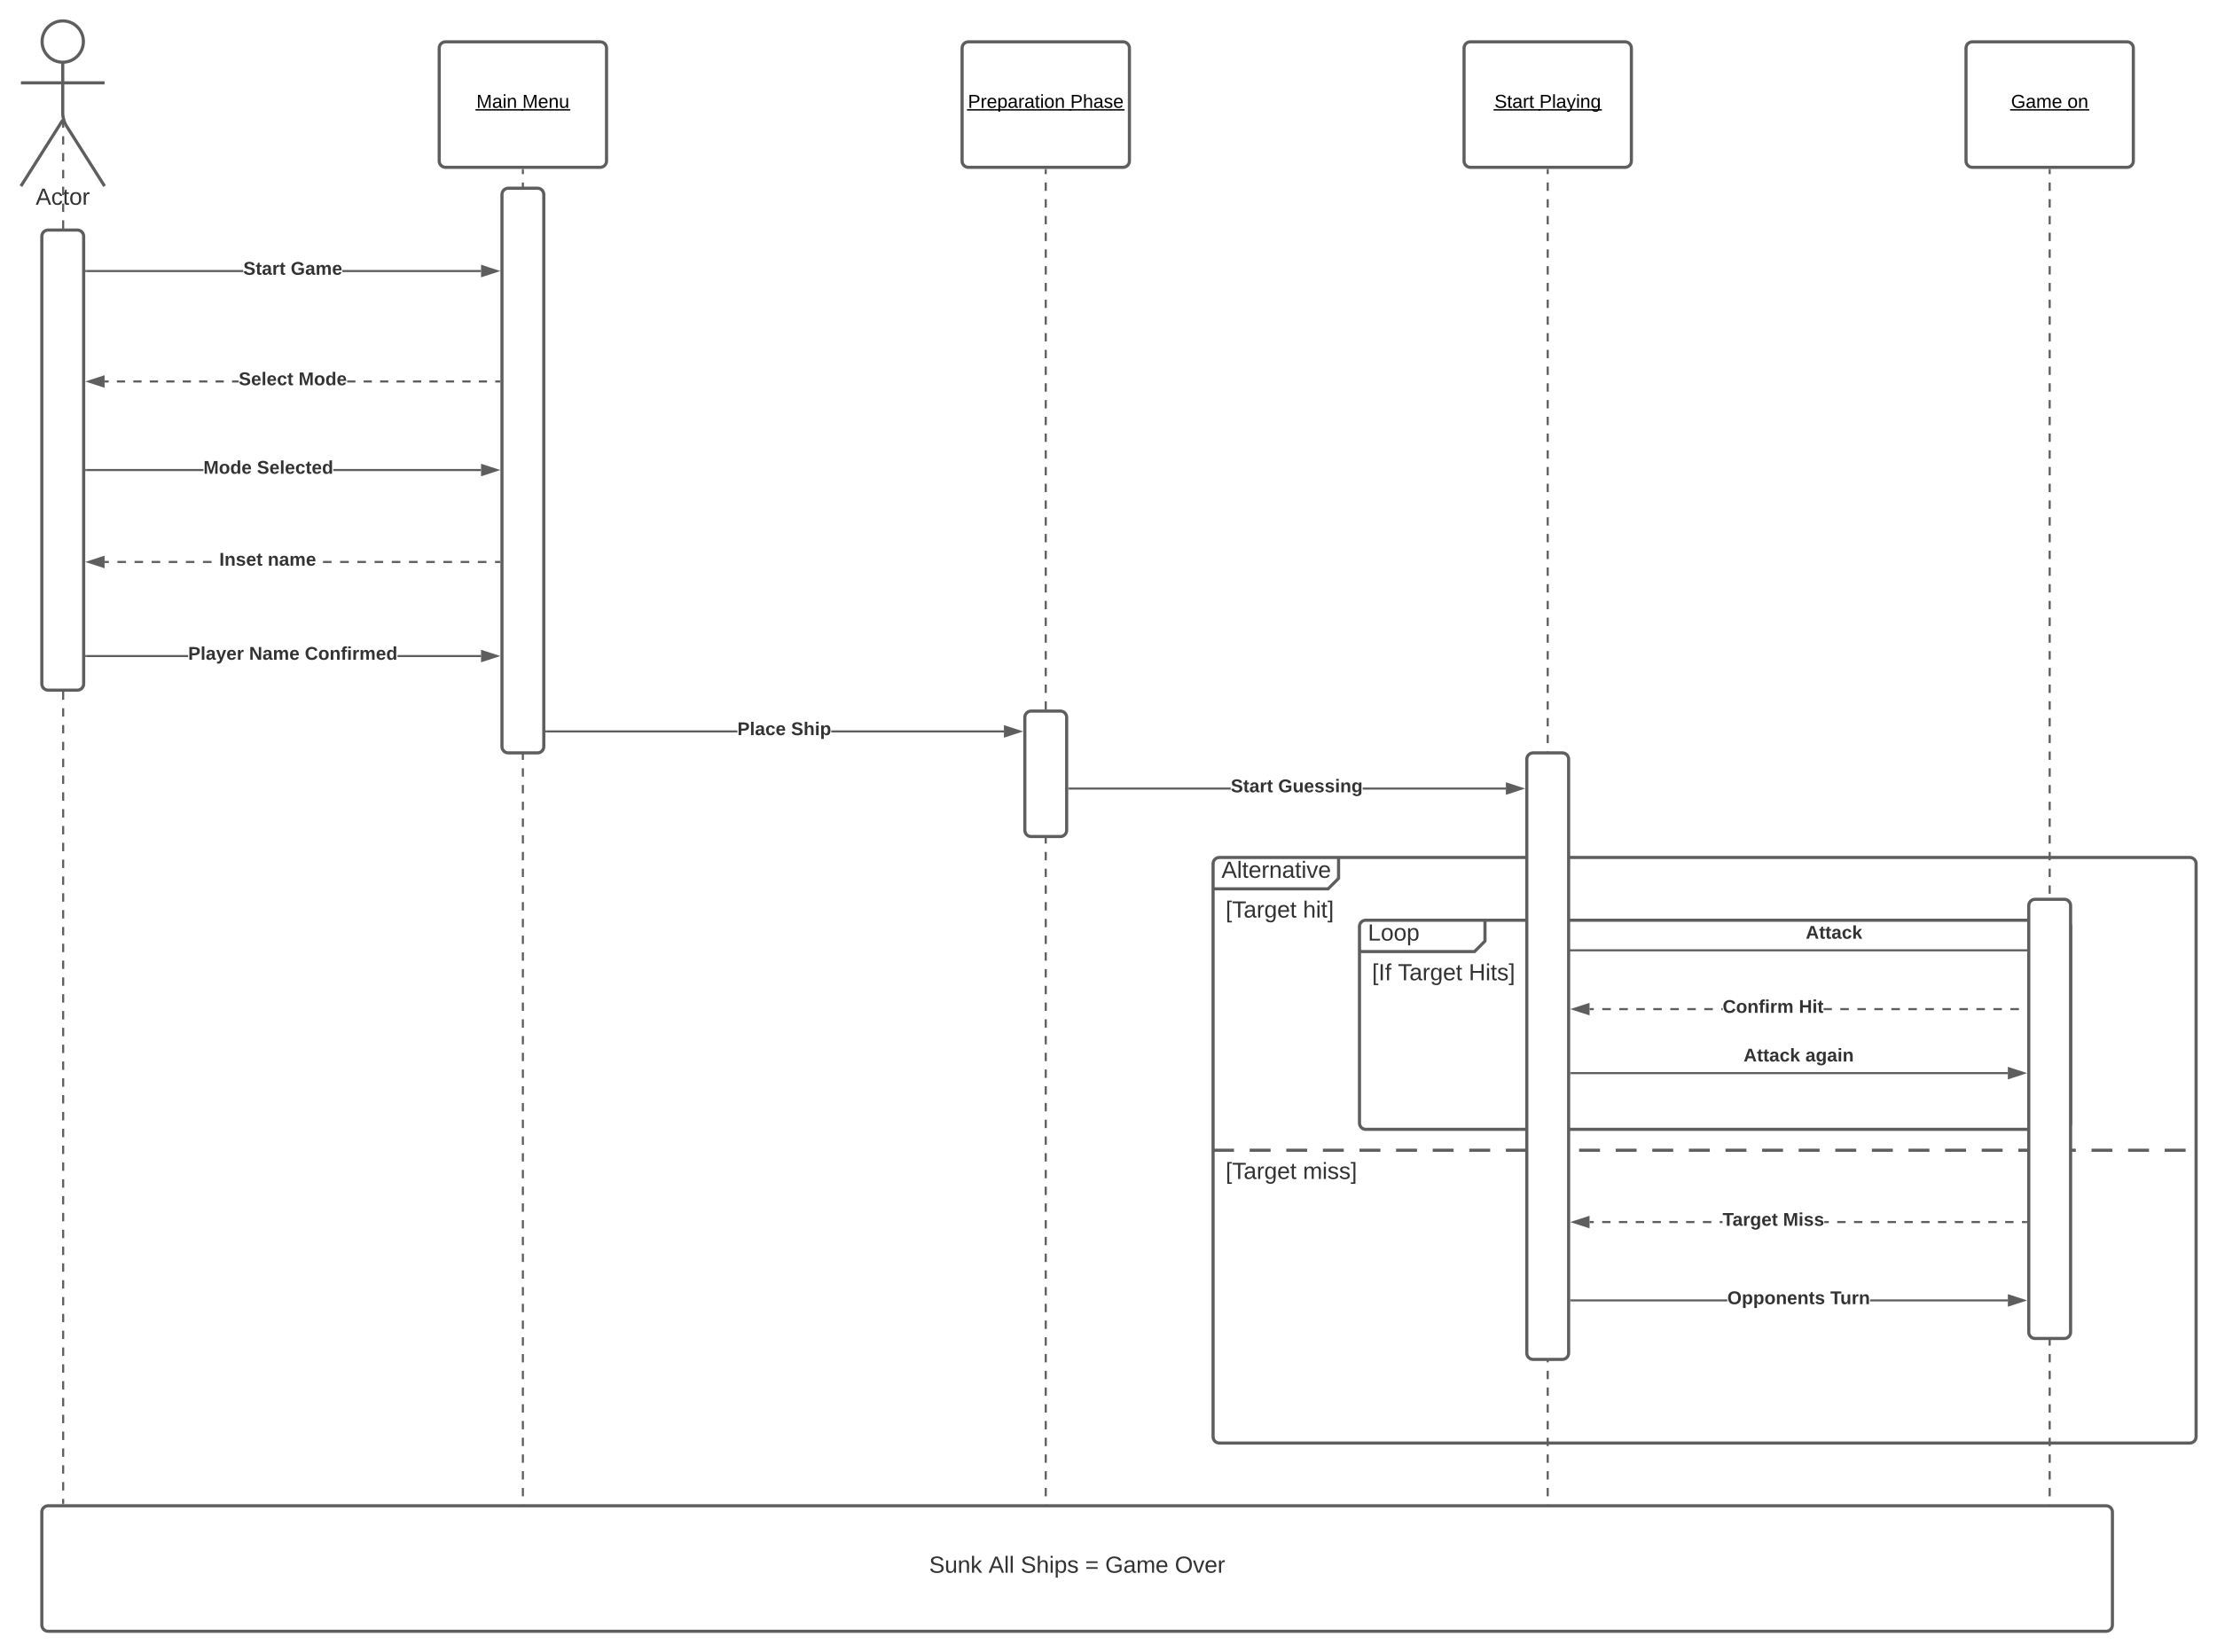 <svg xmlns="http://www.w3.org/2000/svg" xmlns:xlink="http://www.w3.org/1999/xlink" xmlns:lucid="lucid" width="2120" height="1580"><g transform="translate(-220 -60)" lucid:page-tab-id="0_0"><path d="M0 0h3677.73v2581.67H0z" fill="#fff"/><path d="M720 222.5v4m0 8v8m0 8v8m0 8.02v8m0 8v8m0 8v8m0 8v8.02m0 8v8m0 8v8m0 8v8m0 8.02v8m0 8v8m0 8v8m0 8v8.02m0 8v8m0 8v8m0 8v8m0 8.02v8m0 8v8m0 8v8m0 8v8.02m0 8v8m0 8v8m0 8v8.02m0 8v8m0 8v8m0 8v8m0 8.02v8m0 8v8m0 8v8m0 8v8.02m0 8v8m0 8v8m0 8v8m0 8.02v8m0 8v8m0 8v8m0 8v8.02m0 8v8m0 8v8m0 8v8m0 8.02v8m0 8v8m0 8v8m0 8v8.02m0 8v8m0 8v8m0 8v8m0 8.02v8m0 8v8m0 8v8m0 8.02v8m0 8v8m0 8v8m0 8v8.02m0 8v8m0 8v8m0 8v8m0 8.02v8m0 8v8m0 8v8m0 8v8.02m0 8v8m0 8v8m0 8v8m0 8.02v8m0 8v8m0 8v8m0 8v8.02m0 8v8m0 8v8m0 8v8m0 8.02v8m0 8v8m0 8v8m0 8v8.02m0 8v8m0 8v8m0 8v8m0 8.02v8m0 8v8m0 8v8m0 8.02v8m0 8v8m0 8v8m0 8v8.02m0 8v4" stroke="#5e5e5e" stroke-width="2" fill="none"/><path d="M721 222.53h-2v-1.03h2z" fill="#5e5e5e"/><path d="M720 1598.97v1.03" stroke="#5e5e5e" stroke-width="2" fill="none"/><path d="M700 246c0-3.3 2.7-6 6-6h28c3.3 0 6 2.7 6 6v528c0 3.3-2.7 6-6 6h-28c-3.3 0-6-2.7-6-6zM299.75 99.75c0 10.9-8.84 19.75-19.75 19.75-10.9 0-19.75-8.84-19.75-19.75C260.25 88.85 269.1 80 280 80c10.9 0 19.75 8.84 19.75 19.75z" stroke="#5e5e5e" stroke-width="3" fill="#fff"/><path d="M280 119.5v49.3c0 3.3 1.44 8.27 3.2 11.07L320 238m-40-63.2L240 238m0-98.75h80" stroke="#5e5e5e" stroke-width="3" fill="none"/><path d="M240 86c0-3.3 2.7-6 6-6h68c3.3 0 6 2.7 6 6v168c0 3.3-2.7 6-6 6h-68c-3.3 0-6-2.7-6-6z" fill="none"/><use xlink:href="#a" transform="matrix(1,0,0,1,160,238) translate(94.105 17.778)"/><path d="M640 106c0-3.3 2.7-6 6-6h148c3.3 0 6 2.7 6 6v108c0 3.3-2.7 6-6 6H646c-3.3 0-6-2.7-6-6z" stroke="#5e5e5e" stroke-width="3" fill="#fff"/><use xlink:href="#b" transform="matrix(1,0,0,1,640,100) translate(35.58 63.15)"/><use xlink:href="#c" transform="matrix(1,0,0,1,640,100) translate(79.48 63.15)"/><path d="M1140 106c0-3.3 2.7-6 6-6h148c3.3 0 6 2.7 6 6v108c0 3.3-2.7 6-6 6h-148c-3.3 0-6-2.7-6-6z" stroke="#5e5e5e" stroke-width="3" fill="#fff"/><use xlink:href="#d" transform="matrix(1,0,0,1,1140,100) translate(5.58 63.15)"/><use xlink:href="#e" transform="matrix(1,0,0,1,1140,100) translate(103.43 63.15)"/><path d="M1620 106c0-3.3 2.7-6 6-6h148c3.3 0 6 2.7 6 6v108c0 3.3-2.7 6-6 6h-148c-3.3 0-6-2.7-6-6z" stroke="#5e5e5e" stroke-width="3" fill="#fff"/><use xlink:href="#f" transform="matrix(1,0,0,1,1620,100) translate(29.08 63.15)"/><use xlink:href="#g" transform="matrix(1,0,0,1,1620,100) translate(72.03 63.15)"/><path d="M280.4 178.2v4m0 8.06v8.04m0 8.05v8.04m0 8.04v8.04m0 8.05v8.04m0 8.05v8.04m0 8.04v8.05m0 8.04v8.04m0 8.04v8.05m0 8.04v8.05m0 8.04v8.05m0 8.05v8.04m0 8.04v8.04m0 8.05v8.04m0 8.05v8.04m0 8.05v8.05m0 8.05v8.04m0 8.05v8.03m0 8.04v8.05m0 8.04v8.05m0 8.05V504m0 8.04v8.05m0 8.03v8.05m0 8.04v8.04m0 8.05v8.05m0 8.05v8.04m0 8.05v8.03m0 8.05v8.04m0 8.05v8.04m0 8.05v8.05m0 8.04v8.05m0 8.03v8.05m0 8.04v8.05m0 8.04v8.06m0 8.04v8.04m0 8.05v8.03m0 8.05v8.04m0 8.05v8.04m0 8.06v8.04m0 8.05v8.04m0 8.03v8.05m0 8.04v8.05m0 8.04v8.06m0 8.04v8.05m0 8.04v8.04m0 8.04v8.04m0 8.05v8.04m0 8.06v8.04m0 8.05v8.04m0 8.04v8.04m0 8.05v8.04m0 8.05v8.04m0 8.04v8.05m0 8.04v8.04m0 8.04v8.05m0 8.04v8.05m0 8.04v8.05m0 8.05v8.04m0 8.04v8.04m0 8.05v8.04m0 8.05v8.04m0 8.05v8.05m0 8.05v8.04m0 8.04v8.05m0 8.04v8.05m0 8.04v8.05m0 8.05v8.05m0 8.04v8.05m0 8.03v8.04m0 8.05v8.04m0 8.05v8.05m0 8.05v8.04m0 8.05v8.03m0 8.05v8.04m0 8.04v8.05m0 8.05v8.05m0 8.04v8.05m0 8.03v8.05m0 8.04v8.05m0 8.04v8.05m0 8.05v8.04m0 8.05v8.03m0 8.05v4.02M281.03 177.6H277" stroke="#5e5e5e" stroke-width="2" fill="none"/><path d="M281.4 1498.5h-2v-1.03h2z" fill="#5e5e5e"/><path d="M1220 222.5v4m0 8v8m0 8v8m0 8.02v8m0 8v8m0 8v8m0 8v8.02m0 8v8m0 8v8m0 8v8m0 8.02v8m0 8v8m0 8v8m0 8v8.02m0 8v8m0 8v8m0 8v8m0 8.02v8m0 8v8m0 8v8m0 8v8.02m0 8v8m0 8v8m0 8v8.02m0 8v8m0 8v8m0 8v8m0 8.02v8m0 8v8m0 8v8m0 8v8.02m0 8v8m0 8v8m0 8v8m0 8.02v8m0 8v8m0 8v8m0 8v8.02m0 8v8m0 8v8m0 8v8m0 8.02v8m0 8v8m0 8v8m0 8v8.02m0 8v8m0 8v8m0 8v8m0 8.02v8m0 8v8m0 8v8m0 8.02v8m0 8v8m0 8v8m0 8v8.02m0 8v8m0 8v8m0 8v8m0 8.02v8m0 8v8m0 8v8m0 8v8.02m0 8v8m0 8v8m0 8v8m0 8.02v8m0 8v8m0 8v8m0 8v8.02m0 8v8m0 8v8m0 8v8m0 8.02v8m0 8v8m0 8v8m0 8v8.02m0 8v8m0 8v8m0 8v8m0 8.02v8m0 8v8m0 8v8m0 8.02v8m0 8v8m0 8v8m0 8v8.02m0 8v4" stroke="#5e5e5e" stroke-width="2" fill="none"/><path d="M1221 222.53h-2v-1.03h2z" fill="#5e5e5e"/><path d="M1220 1598.97v1.03M1700 222.5v4m0 8v8m0 8v8m0 8.02v8m0 8v8m0 8v8m0 8v8.02m0 8v8m0 8v8m0 8v8m0 8.02v8m0 8v8m0 8v8m0 8v8.02m0 8v8m0 8v8m0 8v8m0 8.02v8m0 8v8m0 8v8m0 8v8.02m0 8v8m0 8v8m0 8v8.02m0 8v8m0 8v8m0 8v8m0 8.02v8m0 8v8m0 8v8m0 8v8.02m0 8v8m0 8v8m0 8v8m0 8.02v8m0 8v8m0 8v8m0 8v8.02m0 8v8m0 8v8m0 8v8m0 8.02v8m0 8v8m0 8v8m0 8v8.02m0 8v8m0 8v8m0 8v8m0 8.02v8m0 8v8m0 8v8m0 8.02v8m0 8v8m0 8v8m0 8v8.02m0 8v8m0 8v8m0 8v8m0 8.02v8m0 8v8m0 8v8m0 8v8.02m0 8v8m0 8v8m0 8v8m0 8.02v8m0 8v8m0 8v8m0 8v8.02m0 8v8m0 8v8m0 8v8m0 8.02v8m0 8v8m0 8v8m0 8v8.02m0 8v8m0 8v8m0 8v8m0 8.02v8m0 8v8m0 8v8m0 8.02v8m0 8v8m0 8v8m0 8v8.02m0 8v4" stroke="#5e5e5e" stroke-width="2" fill="none"/><path d="M1701 222.53h-2v-1.03h2z" fill="#5e5e5e"/><path d="M1700 1598.97v1.03" stroke="#5e5e5e" stroke-width="2" fill="none"/><path d="M452.64 320.2H302.5v-2h150.14zm227.36 0H547.36v-2H680z" fill="#5e5e5e"/><path d="M302.53 320.2h-1.03v-2h1.03zM695.26 319.2L681 323.82v-9.28z" fill="#5e5e5e"/><path d="M698.5 319.2l-18.5 6v-12.02zm-16.5 3.25l10.03-3.26-10.03-3.27z" fill="#5e5e5e"/><use xlink:href="#h" transform="matrix(1,0,0,1,452.642,308.524) translate(0 14.222)"/><use xlink:href="#i" transform="matrix(1,0,0,1,452.642,308.524) translate(45.333 14.222)"/><path d="M697.5 425.82h-3.93v-2h3.93zm-11.8 0h-7.86v-2h7.86zm-15.73 0h-7.86v-2h7.87zm-15.72 0h-7.87v-2h7.87zm-15.73 0h-7.87v-2h7.87zm-15.73 0h-7.88v-2h7.87zm-15.74 0h-7.87v-2h7.86zm-15.73 0h-7.87v-2h7.87zm-15.73 0h-7.86v-2h7.86zm-15.73 0H552v-2h7.87zm-111.62 0h-6.35v-2h6.35zm-14.2 0h-7.88v-2h7.87zm-15.74 0h-7.86v-2h7.87zm-15.72 0h-7.86v-2h7.86zm-15.73 0H379v-2h7.85zm-15.73 0h-7.86v-2h7.86zm-15.73 0h-7.87v-2h7.86zm-15.74 0h-7.86v-2h7.86zm-15.73 0H320v-2h3.93z" fill="#5e5e5e"/><path d="M698.5 425.82h-1.03v-2h1.03zM319 429.46l-14.26-4.64L319 420.2z" fill="#5e5e5e"/><path d="M320 430.84l-18.5-6.02 18.5-6zm-12.03-6.02l10.03 3.26v-6.52z" fill="#5e5e5e"/><use xlink:href="#j" transform="matrix(1,0,0,1,448.247,414.157) translate(0 14.222)"/><use xlink:href="#k" transform="matrix(1,0,0,1,448.247,414.157) translate(57.235 14.222)"/><path d="M414.52 510.5H302.5v-2h112.02zm265.48 0H538.7v-2H680z" fill="#5e5e5e"/><path d="M302.53 510.5h-1.03v-2h1.03zM695.26 509.5L681 514.12v-9.27z" fill="#5e5e5e"/><path d="M698.5 509.5l-18.5 6V503.5zm-16.5 3.25l10.03-3.26-10.03-3.27z" fill="#5e5e5e"/><use xlink:href="#l" transform="matrix(1,0,0,1,414.516,498.827) translate(0 14.222)"/><use xlink:href="#m" transform="matrix(1,0,0,1,414.516,498.827) translate(51.21 14.222)"/><path d="M925.1 760.46H742.5v-2h182.6zm254.9 0h-165.1v-2H1180z" fill="#5e5e5e"/><path d="M742.53 760.46h-1.03v-2h1.03zM1195.26 759.46L1181 764.1v-9.27z" fill="#5e5e5e"/><path d="M1198.5 759.46l-18.5 6v-12zm-16.5 3.26l10.03-3.26-10.03-3.26z" fill="#5e5e5e"/><use xlink:href="#n" transform="matrix(1,0,0,1,925.111,748.795) translate(0 14.222)"/><use xlink:href="#o" transform="matrix(1,0,0,1,925.111,748.795) translate(51.358 14.222)"/><path d="M1396.9 815.1h-154.4v-2h154.4zm263.1 0h-136.9v-2H1660z" fill="#5e5e5e"/><path d="M1242.53 815.1h-1.03v-2h1.03zM1675.26 814.1l-14.26 4.63v-9.27z" fill="#5e5e5e"/><path d="M1678.5 814.1l-18.5 6v-12.02zm-16.5 3.25l10.03-3.26-10.03-3.27z" fill="#5e5e5e"/><use xlink:href="#h" transform="matrix(1,0,0,1,1396.914,803.424) translate(0 14.222)"/><use xlink:href="#p" transform="matrix(1,0,0,1,1396.914,803.424) translate(45.333 14.222)"/><path d="M2100 106c0-3.3 2.7-6 6-6h148c3.3 0 6 2.7 6 6v108c0 3.3-2.7 6-6 6h-148c-3.3 0-6-2.7-6-6z" stroke="#5e5e5e" stroke-width="3" fill="#fff"/><use xlink:href="#q" transform="matrix(1,0,0,1,2100,100) translate(43.03 63.15)"/><use xlink:href="#r" transform="matrix(1,0,0,1,2100,100) translate(96.98 63.15)"/><path d="M2180 222.5v4m0 8v8m0 8v8m0 8.02v8m0 8v8m0 8v8m0 8v8.02m0 8v8m0 8v8m0 8v8m0 8.02v8m0 8v8m0 8v8m0 8v8.02m0 8v8m0 8v8m0 8v8m0 8.02v8m0 8v8m0 8v8m0 8v8.02m0 8v8m0 8v8m0 8v8.02m0 8v8m0 8v8m0 8v8m0 8.02v8m0 8v8m0 8v8m0 8v8.02m0 8v8m0 8v8m0 8v8m0 8.02v8m0 8v8m0 8v8m0 8v8.02m0 8v8m0 8v8m0 8v8m0 8.02v8m0 8v8m0 8v8m0 8v8.02m0 8v8m0 8v8m0 8v8m0 8.02v8m0 8v8m0 8v8m0 8.02v8m0 8v8m0 8v8m0 8v8.02m0 8v8m0 8v8m0 8v8m0 8.02v8m0 8v8m0 8v8m0 8v8.02m0 8v8m0 8v8m0 8v8m0 8.02v8m0 8v8m0 8v8m0 8v8.02m0 8v8m0 8v8m0 8v8m0 8.02v8m0 8v8m0 8v8m0 8v8.02m0 8v8m0 8v8m0 8v8m0 8.02v8m0 8v8m0 8v8m0 8.02v8m0 8v8m0 8v8m0 8v8.02m0 8v4" stroke="#5e5e5e" stroke-width="2" fill="none"/><path d="M2181 222.53h-2v-1.03h2z" fill="#5e5e5e"/><path d="M2180 1598.97v1.03M1701 968.8h460.5M1701.03 968.8H1700" stroke="#5e5e5e" stroke-width="2" fill="none"/><path d="M2176.76 968.8l-14.26 4.64v-9.27z" stroke="#5e5e5e" stroke-width="2" fill="#5e5e5e"/><use xlink:href="#s" transform="matrix(1,0,0,1,1946.726,943.475) translate(0 14.222)"/><path d="M1380 886c0-3.3 2.7-6 6-6h108c3.3 0 6 2.7 6 6v8c0 3.3-1.9 7.9-4.24 10.24l-1.52 1.52c-2.34 2.34-6.93 4.24-10.24 4.24h-98c-3.3 0-6-2.7-6-6z" fill="#fff"/><path d="M1500 880v20l-10 10h-110" stroke="#5e5e5e" stroke-width="3" fill="none"/><path d="M1380 886c0-3.3 2.7-6 6-6h928c3.3 0 6 2.7 6 6v548c0 3.3-2.7 6-6 6h-928c-3.3 0-6-2.7-6-6zM1380 1160h20m15 0h20m15 0h20m15 0h20m15 0h20m15 0h20m15 0h20m15 0h20m15 0h20m15 0h20m15 0h20m15 0h20m15 0h20m15 0h20m15 0h20m15 0h20m15 0h20m15 0h20m15 0h20m15 0h20m15 0h20m15 0h20m15 0h20m15 0h20m15 0h20m15 0h20m15 0h20" stroke="#5e5e5e" stroke-width="3" fill="none"/><use xlink:href="#t" transform="matrix(1,0,0,1,1388,880) translate(0 19.444)"/><use xlink:href="#u" transform="matrix(1,0,0,1,1392,918) translate(0 19.444)"/><use xlink:href="#v" transform="matrix(1,0,0,1,1392,918) translate(73.951 19.444)"/><use xlink:href="#u" transform="matrix(1,0,0,1,1392,1168) translate(0 19.444)"/><use xlink:href="#w" transform="matrix(1,0,0,1,1392,1168) translate(73.951 19.444)"/><path d="M1744.07 1026.03H1740v-2h4.07zm16.26 0h-8.13v-2h8.13zm16.26 0h-8.14v-2h8.13zm16.24 0h-8.13v-2h8.14zm16.26 0h-8.13v-2h8.13zm16.26 0h-8.13v-2h8.13zm16.26 0h-8.13v-2h8.12zm16.26 0h-8.13v-2h8.13zm9.4 0H1866v-2h1.28zm120.67 0h-8.13v-2h8.13zm16.26 0h-8.12v-2h8.13zm16.27 0h-8.13v-2h8.13zm16.26 0h-8.13v-2h8.13zm16.26 0h-8.14v-2h8.13zm16.25 0h-8.13v-2h8.13zm16.26 0h-8.12v-2h8.13zm16.27 0h-8.13v-2h8.13zm16.26 0h-8.13v-2h8.13zm16.26 0h-8.14v-2h8.13zm16.25 0h-8.13v-2h8.13zm16.26 0h-8.12v-2h8.13zm12.2 0h-4.06v-2h4.06zm-207.3 0h-7.93v-2h7.93zM1739 1029.66l-14.26-4.63 14.26-4.64z" fill="#5e5e5e"/><path d="M1740 1031.04l-18.5-6 18.5-6.03zm-12.03-6l10.03 3.24v-6.5zM2180 1026.03h-1.03v-2h1.03z" fill="#5e5e5e"/><use xlink:href="#x" transform="matrix(1,0,0,1,1867.28,1014.359) translate(0 14.222)"/><use xlink:href="#y" transform="matrix(1,0,0,1,1867.28,1014.359) translate(72.889 14.222)"/><path d="M1722.5 1086.24H2140" stroke="#5e5e5e" stroke-width="2" fill="none"/><path d="M1722.53 1087.24h-1.03v-2h1.03z" fill="#5e5e5e"/><path d="M2155.26 1086.24l-14.26 4.64v-9.28z" stroke="#5e5e5e" stroke-width="2" fill="#5e5e5e"/><use xlink:href="#z" transform="matrix(1,0,0,1,1887.284,1060.907) translate(0 14.222)"/><use xlink:href="#A" transform="matrix(1,0,0,1,1887.284,1060.907) translate(59.111 14.222)"/><path d="M1520 946c0-3.3 2.7-6 6-6h108c3.3 0 6 2.7 6 6v8c0 3.3-1.9 7.9-4.24 10.24l-1.52 1.52c-2.34 2.34-6.93 4.24-10.24 4.24h-98c-3.3 0-6-2.7-6-6z" fill="#fff"/><path d="M1640 940v20l-10 10h-110" stroke="#5e5e5e" stroke-width="3" fill="none"/><path d="M1520 946c0-3.3 2.7-6 6-6h668c3.3 0 6 2.7 6 6v188c0 3.3-2.7 6-6 6h-668c-3.3 0-6-2.7-6-6z" stroke="#5e5e5e" stroke-width="3" fill="none"/><use xlink:href="#B" transform="matrix(1,0,0,1,1528,940) translate(0 19.444)"/><use xlink:href="#C" transform="matrix(1,0,0,1,1532,978) translate(0 19.444)"/><use xlink:href="#D" transform="matrix(1,0,0,1,1532,978) translate(24.691 19.444)"/><use xlink:href="#E" transform="matrix(1,0,0,1,1532,978) translate(92.469 19.444)"/><path d="M1744.02 1229.66H1740v-2h4.02zm16.05 0h-8.02v-2h8.02zm16.06 0h-8.03v-2h8.03zm16.06 0h-8.04v-2h8.03zm16.05 0h-8.03v-2h8.03zm16.05 0h-8.02v-2h8.02zm16.06 0h-8.03v-2h8.03zm16.06 0h-8.03v-2h8.02zm10.8 0h-2.77v-2h2.77zm117.66 0h-8.03v-2h8.03zm16.06 0h-8.03v-2h8.04zm16.06 0h-8.03v-2h8.03zm16.05 0h-8.03v-2h8.03zm16.06 0h-8.02v-2h8.03zm16.07 0h-8.03v-2h8.03zm16.06 0h-8.03v-2h8.03zm16.05 0h-8.02v-2h8.02zm16.06 0h-8.03v-2h8.04zm16.06 0h-8.03v-2h8.03zm16.06 0h-8.03v-2h8.03zm12.04 0h-4v-2h4zm-188.68 0h-4.36v-2h4.36zM1739 1233.3l-14.26-4.64 14.26-4.64z" fill="#5e5e5e"/><path d="M1740 1234.67l-18.5-6 18.5-6.02zm-12.03-6l10.03 3.25v-6.52zM2158.5 1229.66h-1.03v-2h1.03z" fill="#5e5e5e"/><use xlink:href="#F" transform="matrix(1,0,0,1,1867.224,1217.99) translate(0 14.222)"/><use xlink:href="#G" transform="matrix(1,0,0,1,1867.224,1217.99) translate(57.778 14.222)"/><path d="M1871.75 1304.6H1722.5v-2h149.25zm268.25 0h-131.75v-2H2140z" fill="#5e5e5e"/><path d="M1722.53 1304.6h-1.03v-2h1.03zM2155.26 1303.6l-14.26 4.65v-9.27z" fill="#5e5e5e"/><path d="M2158.5 1303.6l-18.5 6.02v-12.02zm-16.5 3.27l10.03-3.26-10.03-3.25z" fill="#5e5e5e"/><use xlink:href="#H" transform="matrix(1,0,0,1,1871.753,1292.946) translate(0 14.222)"/><use xlink:href="#I" transform="matrix(1,0,0,1,1871.753,1292.946) translate(98.469 14.222)"/><path d="M324.1 598.4H320v-2h4.1zm16.36 0h-8.2v-2h8.2zm16.36 0h-8.18v-2h8.18zm16.36 0H365v-2h8.18zm16.37 0h-8.2v-2h8.2zm16.36 0h-8.17v-2h8.18zm16.37 0h-8.18v-2h8.17zm114.76 0h-8.23v-2h8.23zm16.46 0h-8.24v-2h8.23zm16.45 0h-8.23v-2h8.23zm16.46 0h-8.22v-2h8.23zm16.46 0h-8.23v-2h8.23zm16.46 0h-8.23v-2h8.22zm16.46 0h-8.23v-2h8.23zm16.46 0H644v-2h8.24zm16.46 0h-8.23v-2h8.23zm16.46 0h-8.23v-2h8.23zm12.34 0h-4.12v-2h4.12zM319 602.04l-14.26-4.63 14.26-4.63z" fill="#5e5e5e"/><path d="M320 603.42l-18.5-6 18.5-6.03zm-12.03-6l10.03 3.24v-6.5zM698.5 598.4h-1.03v-2h1.03z" fill="#5e5e5e"/><g><use xlink:href="#J" transform="matrix(1,0,0,1,429.678,586.738) translate(0 14.222)"/><use xlink:href="#K" transform="matrix(1,0,0,1,429.678,586.738) translate(46.321 14.222)"/></g><path d="M399.9 688.38h-97.4v-2h97.4zm280.1 0h-79.9v-2H680z" fill="#5e5e5e"/><path d="M302.53 688.38h-1.03v-2h1.03zM695.26 687.38L681 692v-9.26z" fill="#5e5e5e"/><path d="M698.5 687.38l-18.5 6v-12.02zm-16.5 3.25l10.03-3.25-10.03-3.26z" fill="#5e5e5e"/><g><use xlink:href="#L" transform="matrix(1,0,0,1,399.901,676.709) translate(0 14.222)"/><use xlink:href="#M" transform="matrix(1,0,0,1,399.901,676.709) translate(58.272 14.222)"/><use xlink:href="#N" transform="matrix(1,0,0,1,399.901,676.709) translate(111.556 14.222)"/></g><path d="M260 1506c0-3.3 2.7-6 6-6h1968c3.3 0 6 2.7 6 6v108c0 3.3-2.7 6-6 6H266c-3.3 0-6-2.7-6-6z" stroke="#5e5e5e" stroke-width="3" fill="#fff"/><g><use xlink:href="#O" transform="matrix(1,0,0,1,265,1505) translate(843.488 59.028)"/><use xlink:href="#P" transform="matrix(1,0,0,1,265,1505) translate(900.278 59.028)"/><use xlink:href="#Q" transform="matrix(1,0,0,1,265,1505) translate(931.019 59.028)"/><use xlink:href="#R" transform="matrix(1,0,0,1,265,1505) translate(992.685 59.028)"/><use xlink:href="#S" transform="matrix(1,0,0,1,265,1505) translate(1011.821 59.028)"/><use xlink:href="#T" transform="matrix(1,0,0,1,265,1505) translate(1078.426 59.028)"/></g><path d="M260 286c0-3.3 2.7-6 6-6h28c3.3 0 6 2.7 6 6v428c0 3.3-2.7 6-6 6h-28c-3.3 0-6-2.7-6-6zM1200 746c0-3.3 2.7-6 6-6h28c3.3 0 6 2.7 6 6v108c0 3.3-2.7 6-6 6h-28c-3.3 0-6-2.7-6-6zM1680 786c0-3.3 2.7-6 6-6h28c3.3 0 6 2.7 6 6v568c0 3.3-2.7 6-6 6h-28c-3.3 0-6-2.7-6-6zM2160 926c0-3.3 2.7-6 6-6h28c3.3 0 6 2.7 6 6v408c0 3.3-2.7 6-6 6h-28c-3.3 0-6-2.7-6-6z" stroke="#5e5e5e" stroke-width="3" fill="#fff"/><defs><path fill="#333" d="M205 0l-28-72H64L36 0H1l101-248h38L239 0h-34zm-38-99l-47-123c-12 45-31 82-46 123h93" id="U"/><path fill="#333" d="M96-169c-40 0-48 33-48 73s9 75 48 75c24 0 41-14 43-38l32 2c-6 37-31 61-74 61-59 0-76-41-82-99-10-93 101-131 147-64 4 7 5 14 7 22l-32 3c-4-21-16-35-41-35" id="V"/><path fill="#333" d="M59-47c-2 24 18 29 38 22v24C64 9 27 4 27-40v-127H5v-23h24l9-43h21v43h35v23H59v120" id="W"/><path fill="#333" d="M100-194c62-1 85 37 85 99 1 63-27 99-86 99S16-35 15-95c0-66 28-99 85-99zM99-20c44 1 53-31 53-75 0-43-8-75-51-75s-53 32-53 75 10 74 51 75" id="X"/><path fill="#333" d="M114-163C36-179 61-72 57 0H25l-1-190h30c1 12-1 29 2 39 6-27 23-49 58-41v29" id="Y"/><g id="a"><use transform="matrix(0.062,0,0,0.062,0,0)" xlink:href="#U"/><use transform="matrix(0.062,0,0,0.062,14.815,0)" xlink:href="#V"/><use transform="matrix(0.062,0,0,0.062,25.926,0)" xlink:href="#W"/><use transform="matrix(0.062,0,0,0.062,32.099,0)" xlink:href="#X"/><use transform="matrix(0.062,0,0,0.062,44.444,0)" xlink:href="#Y"/></g><path d="M240 0l2-218c-23 76-54 145-80 218h-23L58-218 59 0H30v-248h44l77 211c21-75 51-140 76-211h43V0h-30" id="Z"/><path d="M141-36C126-15 110 5 73 4 37 3 15-17 15-53c-1-64 63-63 125-63 3-35-9-54-41-54-24 1-41 7-42 31l-33-3c5-37 33-52 76-52 45 0 72 20 72 64v82c-1 20 7 32 28 27v20c-31 9-61-2-59-35zM48-53c0 20 12 33 32 33 41-3 63-29 60-74-43 2-92-5-92 41" id="aa"/><path d="M24-231v-30h32v30H24zM24 0v-190h32V0H24" id="ab"/><path d="M117-194c89-4 53 116 60 194h-32v-121c0-31-8-49-39-48C34-167 62-67 57 0H25l-1-190h30c1 10-1 24 2 32 11-22 29-35 61-36" id="ac"/><g id="b"><use transform="matrix(0.05,0,0,0.05,0,0)" xlink:href="#Z"/><use transform="matrix(0.05,0,0,0.05,14.95,0)" xlink:href="#aa"/><use transform="matrix(0.05,0,0,0.05,24.95,0)" xlink:href="#ab"/><use transform="matrix(0.05,0,0,0.05,28.9,0)" xlink:href="#ac"/><path d="M-.9 1.25h45.7v1.32H-.9z"/></g><path d="M100-194c63 0 86 42 84 106H49c0 40 14 67 53 68 26 1 43-12 49-29l28 8c-11 28-37 45-77 45C44 4 14-33 15-96c1-61 26-98 85-98zm52 81c6-60-76-77-97-28-3 7-6 17-6 28h103" id="ad"/><path d="M84 4C-5 8 30-112 23-190h32v120c0 31 7 50 39 49 72-2 45-101 50-169h31l1 190h-30c-1-10 1-25-2-33-11 22-28 36-60 37" id="ae"/><g id="c"><use transform="matrix(0.05,0,0,0.05,0,0)" xlink:href="#Z"/><use transform="matrix(0.05,0,0,0.05,14.95,0)" xlink:href="#ad"/><use transform="matrix(0.05,0,0,0.05,24.95,0)" xlink:href="#ac"/><use transform="matrix(0.05,0,0,0.05,34.95,0)" xlink:href="#ae"/><path d="M-.9 1.25h46.75v1.32H-.9z"/></g><path d="M30-248c87 1 191-15 191 75 0 78-77 80-158 76V0H30v-248zm33 125c57 0 124 11 124-50 0-59-68-47-124-48v98" id="af"/><path d="M114-163C36-179 61-72 57 0H25l-1-190h30c1 12-1 29 2 39 6-27 23-49 58-41v29" id="ag"/><path d="M115-194c55 1 70 41 70 98S169 2 115 4C84 4 66-9 55-30l1 105H24l-1-265h31l2 30c10-21 28-34 59-34zm-8 174c40 0 45-34 45-75s-6-73-45-74c-42 0-51 32-51 76 0 43 10 73 51 73" id="ah"/><path d="M59-47c-2 24 18 29 38 22v24C64 9 27 4 27-40v-127H5v-23h24l9-43h21v43h35v23H59v120" id="ai"/><path d="M100-194c62-1 85 37 85 99 1 63-27 99-86 99S16-35 15-95c0-66 28-99 85-99zM99-20c44 1 53-31 53-75 0-43-8-75-51-75s-53 32-53 75 10 74 51 75" id="aj"/><g id="d"><use transform="matrix(0.05,0,0,0.05,0,0)" xlink:href="#af"/><use transform="matrix(0.05,0,0,0.05,12,0)" xlink:href="#ag"/><use transform="matrix(0.05,0,0,0.05,17.95,0)" xlink:href="#ad"/><use transform="matrix(0.05,0,0,0.05,27.95,0)" xlink:href="#ah"/><use transform="matrix(0.05,0,0,0.05,37.95,0)" xlink:href="#aa"/><use transform="matrix(0.05,0,0,0.05,47.95,0)" xlink:href="#ag"/><use transform="matrix(0.05,0,0,0.05,53.9,0)" xlink:href="#aa"/><use transform="matrix(0.05,0,0,0.05,63.9,0)" xlink:href="#ai"/><use transform="matrix(0.05,0,0,0.05,68.9,0)" xlink:href="#ab"/><use transform="matrix(0.05,0,0,0.05,72.85,0)" xlink:href="#aj"/><use transform="matrix(0.05,0,0,0.05,82.85,0)" xlink:href="#ac"/><path d="M-.9 1.25h99.65v1.32H-.9z"/></g><path d="M106-169C34-169 62-67 57 0H25v-261h32l-1 103c12-21 28-36 61-36 89 0 53 116 60 194h-32v-121c2-32-8-49-39-48" id="ak"/><path d="M135-143c-3-34-86-38-87 0 15 53 115 12 119 90S17 21 10-45l28-5c4 36 97 45 98 0-10-56-113-15-118-90-4-57 82-63 122-42 12 7 21 19 24 35" id="al"/><g id="e"><use transform="matrix(0.05,0,0,0.05,0,0)" xlink:href="#af"/><use transform="matrix(0.05,0,0,0.05,12,0)" xlink:href="#ak"/><use transform="matrix(0.05,0,0,0.05,22,0)" xlink:href="#aa"/><use transform="matrix(0.05,0,0,0.05,32,0)" xlink:href="#al"/><use transform="matrix(0.05,0,0,0.05,41,0)" xlink:href="#ad"/><path d="M-.9 1.25h52.8v1.32H-.9z"/></g><path d="M185-189c-5-48-123-54-124 2 14 75 158 14 163 119 3 78-121 87-175 55-17-10-28-26-33-46l33-7c5 56 141 63 141-1 0-78-155-14-162-118-5-82 145-84 179-34 5 7 8 16 11 25" id="am"/><g id="f"><use transform="matrix(0.05,0,0,0.05,0,0)" xlink:href="#am"/><use transform="matrix(0.05,0,0,0.05,12,0)" xlink:href="#ai"/><use transform="matrix(0.05,0,0,0.05,17,0)" xlink:href="#aa"/><use transform="matrix(0.05,0,0,0.05,27,0)" xlink:href="#ag"/><use transform="matrix(0.05,0,0,0.05,32.95,0)" xlink:href="#ai"/><path d="M-.9 1.25h44.75v1.32H-.9z"/></g><path d="M24 0v-261h32V0H24" id="an"/><path d="M179-190L93 31C79 59 56 82 12 73V49c39 6 53-20 64-50L1-190h34L92-34l54-156h33" id="ao"/><path d="M177-190C167-65 218 103 67 71c-23-6-38-20-44-43l32-5c15 47 100 32 89-28v-30C133-14 115 1 83 1 29 1 15-40 15-95c0-56 16-97 71-98 29-1 48 16 59 35 1-10 0-23 2-32h30zM94-22c36 0 50-32 50-73 0-42-14-75-50-75-39 0-46 34-46 75s6 73 46 73" id="ap"/><g id="g"><use transform="matrix(0.05,0,0,0.05,0,0)" xlink:href="#af"/><use transform="matrix(0.05,0,0,0.05,12,0)" xlink:href="#an"/><use transform="matrix(0.05,0,0,0.05,15.95,0)" xlink:href="#aa"/><use transform="matrix(0.05,0,0,0.05,25.95,0)" xlink:href="#ao"/><use transform="matrix(0.05,0,0,0.05,34.95,0)" xlink:href="#ab"/><use transform="matrix(0.05,0,0,0.05,38.9,0)" xlink:href="#ac"/><use transform="matrix(0.05,0,0,0.05,48.9,0)" xlink:href="#ap"/><path d="M-.9 1.25h60.7v1.32H-.9z"/></g><path fill="#333" d="M169-182c-1-43-94-46-97-3 18 66 151 10 154 114 3 95-165 93-204 36-6-8-10-19-12-30l50-8c3 46 112 56 116 5-17-69-150-10-154-114-4-87 153-88 188-35 5 8 8 18 10 28" id="aq"/><path fill="#333" d="M115-3C79 11 28 4 28-45v-112H4v-33h27l15-45h31v45h36v33H77v99c-1 23 16 31 38 25v30" id="ar"/><path fill="#333" d="M133-34C117-15 103 5 69 4 32 3 11-16 11-54c-1-60 55-63 116-61 1-26-3-47-28-47-18 1-26 9-28 27l-52-2c7-38 36-58 82-57s74 22 75 68l1 82c-1 14 12 18 25 15v27c-30 8-71 5-69-32zm-48 3c29 0 43-24 42-57-32 0-66-3-65 30 0 17 8 27 23 27" id="as"/><path fill="#333" d="M135-150c-39-12-60 13-60 57V0H25l-1-190h47c2 13-1 29 3 40 6-28 27-53 61-41v41" id="at"/><g id="h"><use transform="matrix(0.049,0,0,0.049,0,0)" xlink:href="#aq"/><use transform="matrix(0.049,0,0,0.049,11.852,0)" xlink:href="#ar"/><use transform="matrix(0.049,0,0,0.049,17.728,0)" xlink:href="#as"/><use transform="matrix(0.049,0,0,0.049,27.605,0)" xlink:href="#at"/><use transform="matrix(0.049,0,0,0.049,34.519,0)" xlink:href="#ar"/></g><path fill="#333" d="M67-125c0 54 23 88 75 88 28 0 53-7 68-21v-34h-60v-39h108v91C232-14 192 4 140 4 58 4 20-42 15-125 8-236 126-280 215-234c19 10 29 26 37 47l-47 15c-11-23-29-39-63-39-53 1-75 33-75 86" id="au"/><path fill="#333" d="M220-157c-53 9-28 100-34 157h-49v-107c1-27-5-49-29-50C55-147 81-57 75 0H25l-1-190h47c2 12-1 28 3 38 10-53 101-56 108 0 13-22 24-43 59-42 82 1 51 116 57 194h-49v-107c-1-25-5-48-29-50" id="av"/><path fill="#333" d="M185-48c-13 30-37 53-82 52C43 2 14-33 14-96s30-98 90-98c62 0 83 45 84 108H66c0 31 8 55 39 56 18 0 30-7 34-22zm-45-69c5-46-57-63-70-21-2 6-4 13-4 21h74" id="aw"/><g id="i"><use transform="matrix(0.049,0,0,0.049,0,0)" xlink:href="#au"/><use transform="matrix(0.049,0,0,0.049,13.827,0)" xlink:href="#as"/><use transform="matrix(0.049,0,0,0.049,23.704,0)" xlink:href="#av"/><use transform="matrix(0.049,0,0,0.049,39.506,0)" xlink:href="#aw"/></g><path fill="#333" d="M25 0v-261h50V0H25" id="ax"/><path fill="#333" d="M190-63c-7 42-38 67-86 67-59 0-84-38-90-98-12-110 154-137 174-36l-49 2c-2-19-15-32-35-32-30 0-35 28-38 64-6 74 65 87 74 30" id="ay"/><g id="j"><use transform="matrix(0.049,0,0,0.049,0,0)" xlink:href="#aq"/><use transform="matrix(0.049,0,0,0.049,11.852,0)" xlink:href="#aw"/><use transform="matrix(0.049,0,0,0.049,21.728,0)" xlink:href="#ax"/><use transform="matrix(0.049,0,0,0.049,26.667,0)" xlink:href="#aw"/><use transform="matrix(0.049,0,0,0.049,36.543,0)" xlink:href="#ay"/><use transform="matrix(0.049,0,0,0.049,46.42,0)" xlink:href="#ar"/></g><path fill="#333" d="M230 0l2-204L168 0h-37L68-204 70 0H24v-248h70l56 185 57-185h69V0h-46" id="az"/><path fill="#333" d="M110-194c64 0 96 36 96 99 0 64-35 99-97 99-61 0-95-36-95-99 0-62 34-99 96-99zm-1 164c35 0 45-28 45-65 0-40-10-65-43-65-34 0-45 26-45 65 0 36 10 65 43 65" id="aA"/><path fill="#333" d="M88-194c31-1 46 15 58 34l-1-101h50l1 261h-48c-2-10 0-23-3-31C134-8 116 4 84 4 32 4 16-41 15-95c0-56 19-97 73-99zm17 164c33 0 40-30 41-66 1-37-9-64-41-64s-38 30-39 65c0 43 13 65 39 65" id="aB"/><g id="k"><use transform="matrix(0.049,0,0,0.049,0,0)" xlink:href="#az"/><use transform="matrix(0.049,0,0,0.049,14.765,0)" xlink:href="#aA"/><use transform="matrix(0.049,0,0,0.049,25.58,0)" xlink:href="#aB"/><use transform="matrix(0.049,0,0,0.049,36.395,0)" xlink:href="#aw"/></g><g id="l"><use transform="matrix(0.049,0,0,0.049,0,0)" xlink:href="#az"/><use transform="matrix(0.049,0,0,0.049,14.765,0)" xlink:href="#aA"/><use transform="matrix(0.049,0,0,0.049,25.58,0)" xlink:href="#aB"/><use transform="matrix(0.049,0,0,0.049,36.395,0)" xlink:href="#aw"/></g><g id="m"><use transform="matrix(0.049,0,0,0.049,0,0)" xlink:href="#aq"/><use transform="matrix(0.049,0,0,0.049,11.852,0)" xlink:href="#aw"/><use transform="matrix(0.049,0,0,0.049,21.728,0)" xlink:href="#ax"/><use transform="matrix(0.049,0,0,0.049,26.667,0)" xlink:href="#aw"/><use transform="matrix(0.049,0,0,0.049,36.543,0)" xlink:href="#ay"/><use transform="matrix(0.049,0,0,0.049,46.42,0)" xlink:href="#ar"/><use transform="matrix(0.049,0,0,0.049,52.296,0)" xlink:href="#aw"/><use transform="matrix(0.049,0,0,0.049,62.173,0)" xlink:href="#aB"/></g><path fill="#333" d="M24-248c93 1 206-16 204 79-1 75-69 88-152 82V0H24v-248zm52 121c47 0 100 7 100-41 0-47-54-39-100-39v80" id="aC"/><g id="n"><use transform="matrix(0.049,0,0,0.049,0,0)" xlink:href="#aC"/><use transform="matrix(0.049,0,0,0.049,11.852,0)" xlink:href="#ax"/><use transform="matrix(0.049,0,0,0.049,16.79,0)" xlink:href="#as"/><use transform="matrix(0.049,0,0,0.049,26.667,0)" xlink:href="#ay"/><use transform="matrix(0.049,0,0,0.049,36.543,0)" xlink:href="#aw"/></g><path fill="#333" d="M114-157C55-157 80-60 75 0H25v-261h50l-1 109c12-26 28-41 61-42 86-1 58 113 63 194h-50c-7-57 23-157-34-157" id="aD"/><path fill="#333" d="M25-224v-37h50v37H25zM25 0v-190h50V0H25" id="aE"/><path fill="#333" d="M135-194c53 0 70 44 70 98 0 56-19 98-73 100-31 1-45-17-59-34 3 33 2 69 2 105H25l-1-265h48c2 10 0 23 3 31 11-24 29-35 60-35zM114-30c33 0 39-31 40-66 0-38-9-64-40-64-56 0-55 130 0 130" id="aF"/><g id="o"><use transform="matrix(0.049,0,0,0.049,0,0)" xlink:href="#aq"/><use transform="matrix(0.049,0,0,0.049,11.852,0)" xlink:href="#aD"/><use transform="matrix(0.049,0,0,0.049,22.667,0)" xlink:href="#aE"/><use transform="matrix(0.049,0,0,0.049,27.605,0)" xlink:href="#aF"/></g><path fill="#333" d="M85 4C-2 5 27-109 22-190h50c7 57-23 150 33 157 60-5 35-97 40-157h50l1 190h-47c-2-12 1-28-3-38-12 25-28 42-61 42" id="aG"/><path fill="#333" d="M137-138c1-29-70-34-71-4 15 46 118 7 119 86 1 83-164 76-172 9l43-7c4 19 20 25 44 25 33 8 57-30 24-41C81-84 22-81 20-136c-2-80 154-74 161-7" id="aH"/><path fill="#333" d="M135-194c87-1 58 113 63 194h-50c-7-57 23-157-34-157-59 0-34 97-39 157H25l-1-190h47c2 12-1 28 3 38 12-26 28-41 61-42" id="aI"/><path fill="#333" d="M195-6C206 82 75 100 31 46c-4-6-6-13-8-21l49-6c3 16 16 24 34 25 40 0 42-37 40-79-11 22-30 35-61 35-53 0-70-43-70-97 0-56 18-96 73-97 30 0 46 14 59 34l2-30h47zm-90-29c32 0 41-27 41-63 0-35-9-62-40-62-32 0-39 29-40 63 0 36 9 62 39 62" id="aJ"/><g id="p"><use transform="matrix(0.049,0,0,0.049,0,0)" xlink:href="#au"/><use transform="matrix(0.049,0,0,0.049,13.827,0)" xlink:href="#aG"/><use transform="matrix(0.049,0,0,0.049,24.642,0)" xlink:href="#aw"/><use transform="matrix(0.049,0,0,0.049,34.519,0)" xlink:href="#aH"/><use transform="matrix(0.049,0,0,0.049,44.395,0)" xlink:href="#aH"/><use transform="matrix(0.049,0,0,0.049,54.272,0)" xlink:href="#aE"/><use transform="matrix(0.049,0,0,0.049,59.21,0)" xlink:href="#aI"/><use transform="matrix(0.049,0,0,0.049,70.025,0)" xlink:href="#aJ"/></g><path d="M143 4C61 4 22-44 18-125c-5-107 100-154 193-111 17 8 29 25 37 43l-32 9c-13-25-37-40-76-40-61 0-88 39-88 99 0 61 29 100 91 101 35 0 62-11 79-27v-45h-74v-28h105v86C228-13 192 4 143 4" id="aK"/><path d="M210-169c-67 3-38 105-44 169h-31v-121c0-29-5-50-35-48C34-165 62-65 56 0H25l-1-190h30c1 10-1 24 2 32 10-44 99-50 107 0 11-21 27-35 58-36 85-2 47 119 55 194h-31v-121c0-29-5-49-35-48" id="aL"/><g id="q"><use transform="matrix(0.05,0,0,0.05,0,0)" xlink:href="#aK"/><use transform="matrix(0.05,0,0,0.05,14,0)" xlink:href="#aa"/><use transform="matrix(0.05,0,0,0.05,24,0)" xlink:href="#aL"/><use transform="matrix(0.05,0,0,0.05,38.95,0)" xlink:href="#ad"/><path d="M-.9 1.25h55.75v1.32H-.9z"/></g><g id="r"><use transform="matrix(0.05,0,0,0.05,0,0)" xlink:href="#aj"/><use transform="matrix(0.05,0,0,0.05,10,0)" xlink:href="#ac"/><path d="M-.9 1.25h21.8v1.32H-.9z"/></g><path fill="#333" d="M199 0l-22-63H83L61 0H9l90-248h61L250 0h-51zm-33-102l-36-108c-10 38-24 72-36 108h72" id="aM"/><path fill="#333" d="M147 0L96-86 75-71V0H25v-261h50v150l67-79h53l-66 74L201 0h-54" id="aN"/><g id="s"><use transform="matrix(0.049,0,0,0.049,0,0)" xlink:href="#aM"/><use transform="matrix(0.049,0,0,0.049,12.79,0)" xlink:href="#ar"/><use transform="matrix(0.049,0,0,0.049,18.667,0)" xlink:href="#ar"/><use transform="matrix(0.049,0,0,0.049,24.543,0)" xlink:href="#as"/><use transform="matrix(0.049,0,0,0.049,34.42,0)" xlink:href="#ay"/><use transform="matrix(0.049,0,0,0.049,44.296,0)" xlink:href="#aN"/></g><path fill="#333" d="M24 0v-261h32V0H24" id="aO"/><path fill="#333" d="M100-194c63 0 86 42 84 106H49c0 40 14 67 53 68 26 1 43-12 49-29l28 8c-11 28-37 45-77 45C44 4 14-33 15-96c1-61 26-98 85-98zm52 81c6-60-76-77-97-28-3 7-6 17-6 28h103" id="aP"/><path fill="#333" d="M117-194c89-4 53 116 60 194h-32v-121c0-31-8-49-39-48C34-167 62-67 57 0H25l-1-190h30c1 10-1 24 2 32 11-22 29-35 61-36" id="aQ"/><path fill="#333" d="M141-36C126-15 110 5 73 4 37 3 15-17 15-53c-1-64 63-63 125-63 3-35-9-54-41-54-24 1-41 7-42 31l-33-3c5-37 33-52 76-52 45 0 72 20 72 64v82c-1 20 7 32 28 27v20c-31 9-61-2-59-35zM48-53c0 20 12 33 32 33 41-3 63-29 60-74-43 2-92-5-92 41" id="aR"/><path fill="#333" d="M24-231v-30h32v30H24zM24 0v-190h32V0H24" id="aS"/><path fill="#333" d="M108 0H70L1-190h34L89-25l56-165h34" id="aT"/><g id="t"><use transform="matrix(0.062,0,0,0.062,0,0)" xlink:href="#U"/><use transform="matrix(0.062,0,0,0.062,14.815,0)" xlink:href="#aO"/><use transform="matrix(0.062,0,0,0.062,19.691,0)" xlink:href="#W"/><use transform="matrix(0.062,0,0,0.062,25.864,0)" xlink:href="#aP"/><use transform="matrix(0.062,0,0,0.062,38.21,0)" xlink:href="#Y"/><use transform="matrix(0.062,0,0,0.062,45.556,0)" xlink:href="#aQ"/><use transform="matrix(0.062,0,0,0.062,57.901,0)" xlink:href="#aR"/><use transform="matrix(0.062,0,0,0.062,70.247,0)" xlink:href="#W"/><use transform="matrix(0.062,0,0,0.062,76.42,0)" xlink:href="#aS"/><use transform="matrix(0.062,0,0,0.062,81.296,0)" xlink:href="#aT"/><use transform="matrix(0.062,0,0,0.062,92.407,0)" xlink:href="#aP"/></g><path fill="#333" d="M26 75v-336h71v23H56V52h41v23H26" id="aU"/><path fill="#333" d="M127-220V0H93v-220H8v-28h204v28h-85" id="aV"/><path fill="#333" d="M177-190C167-65 218 103 67 71c-23-6-38-20-44-43l32-5c15 47 100 32 89-28v-30C133-14 115 1 83 1 29 1 15-40 15-95c0-56 16-97 71-98 29-1 48 16 59 35 1-10 0-23 2-32h30zM94-22c36 0 50-32 50-73 0-42-14-75-50-75-39 0-46 34-46 75s6 73 46 73" id="aW"/><g id="u"><use transform="matrix(0.062,0,0,0.062,0,0)" xlink:href="#aU"/><use transform="matrix(0.062,0,0,0.062,6.173,0)" xlink:href="#aV"/><use transform="matrix(0.062,0,0,0.062,17.222,0)" xlink:href="#aR"/><use transform="matrix(0.062,0,0,0.062,29.568,0)" xlink:href="#Y"/><use transform="matrix(0.062,0,0,0.062,36.914,0)" xlink:href="#aW"/><use transform="matrix(0.062,0,0,0.062,49.259,0)" xlink:href="#aP"/><use transform="matrix(0.062,0,0,0.062,61.605,0)" xlink:href="#W"/></g><path fill="#333" d="M106-169C34-169 62-67 57 0H25v-261h32l-1 103c12-21 28-36 61-36 89 0 53 116 60 194h-32v-121c2-32-8-49-39-48" id="aX"/><path fill="#333" d="M3 75V52h41v-290H3v-23h71V75H3" id="aY"/><g id="v"><use transform="matrix(0.062,0,0,0.062,0,0)" xlink:href="#aX"/><use transform="matrix(0.062,0,0,0.062,12.346,0)" xlink:href="#aS"/><use transform="matrix(0.062,0,0,0.062,17.222,0)" xlink:href="#W"/><use transform="matrix(0.062,0,0,0.062,23.395,0)" xlink:href="#aY"/></g><path fill="#333" d="M210-169c-67 3-38 105-44 169h-31v-121c0-29-5-50-35-48C34-165 62-65 56 0H25l-1-190h30c1 10-1 24 2 32 10-44 99-50 107 0 11-21 27-35 58-36 85-2 47 119 55 194h-31v-121c0-29-5-49-35-48" id="aZ"/><path fill="#333" d="M135-143c-3-34-86-38-87 0 15 53 115 12 119 90S17 21 10-45l28-5c4 36 97 45 98 0-10-56-113-15-118-90-4-57 82-63 122-42 12 7 21 19 24 35" id="ba"/><g id="w"><use transform="matrix(0.062,0,0,0.062,0,0)" xlink:href="#aZ"/><use transform="matrix(0.062,0,0,0.062,18.457,0)" xlink:href="#aS"/><use transform="matrix(0.062,0,0,0.062,23.333,0)" xlink:href="#ba"/><use transform="matrix(0.062,0,0,0.062,34.444,0)" xlink:href="#ba"/><use transform="matrix(0.062,0,0,0.062,45.556,0)" xlink:href="#aY"/></g><path fill="#333" d="M67-125c0 53 21 87 73 88 37 1 54-22 65-47l45 17C233-25 199 4 140 4 58 4 20-42 15-125 8-235 124-281 211-232c18 10 29 29 36 50l-46 12c-8-25-30-41-62-41-52 0-71 34-72 86" id="bb"/><path fill="#333" d="M121-226c-27-7-43 5-38 36h38v33H83V0H34v-157H6v-33h28c-9-59 32-81 87-68v32" id="bc"/><g id="x"><use transform="matrix(0.049,0,0,0.049,0,0)" xlink:href="#bb"/><use transform="matrix(0.049,0,0,0.049,12.79,0)" xlink:href="#aA"/><use transform="matrix(0.049,0,0,0.049,23.605,0)" xlink:href="#aI"/><use transform="matrix(0.049,0,0,0.049,34.42,0)" xlink:href="#bc"/><use transform="matrix(0.049,0,0,0.049,40.296,0)" xlink:href="#aE"/><use transform="matrix(0.049,0,0,0.049,45.235,0)" xlink:href="#at"/><use transform="matrix(0.049,0,0,0.049,52.148,0)" xlink:href="#av"/></g><path fill="#333" d="M186 0v-106H76V0H24v-248h52v99h110v-99h50V0h-50" id="bd"/><g id="y"><use transform="matrix(0.049,0,0,0.049,0,0)" xlink:href="#bd"/><use transform="matrix(0.049,0,0,0.049,12.79,0)" xlink:href="#aE"/><use transform="matrix(0.049,0,0,0.049,17.728,0)" xlink:href="#ar"/></g><g id="z"><use transform="matrix(0.049,0,0,0.049,0,0)" xlink:href="#aM"/><use transform="matrix(0.049,0,0,0.049,12.79,0)" xlink:href="#ar"/><use transform="matrix(0.049,0,0,0.049,18.667,0)" xlink:href="#ar"/><use transform="matrix(0.049,0,0,0.049,24.543,0)" xlink:href="#as"/><use transform="matrix(0.049,0,0,0.049,34.42,0)" xlink:href="#ay"/><use transform="matrix(0.049,0,0,0.049,44.296,0)" xlink:href="#aN"/></g><g id="A"><use transform="matrix(0.049,0,0,0.049,0,0)" xlink:href="#as"/><use transform="matrix(0.049,0,0,0.049,9.877,0)" xlink:href="#aJ"/><use transform="matrix(0.049,0,0,0.049,20.691,0)" xlink:href="#as"/><use transform="matrix(0.049,0,0,0.049,30.568,0)" xlink:href="#aE"/><use transform="matrix(0.049,0,0,0.049,35.506,0)" xlink:href="#aI"/></g><path fill="#333" d="M30 0v-248h33v221h125V0H30" id="be"/><path fill="#333" d="M115-194c55 1 70 41 70 98S169 2 115 4C84 4 66-9 55-30l1 105H24l-1-265h31l2 30c10-21 28-34 59-34zm-8 174c40 0 45-34 45-75s-6-73-45-74c-42 0-51 32-51 76 0 43 10 73 51 73" id="bf"/><g id="B"><use transform="matrix(0.062,0,0,0.062,0,0)" xlink:href="#be"/><use transform="matrix(0.062,0,0,0.062,12.346,0)" xlink:href="#X"/><use transform="matrix(0.062,0,0,0.062,24.691,0)" xlink:href="#X"/><use transform="matrix(0.062,0,0,0.062,37.037,0)" xlink:href="#bf"/></g><path fill="#333" d="M33 0v-248h34V0H33" id="bg"/><path fill="#333" d="M101-234c-31-9-42 10-38 44h38v23H63V0H32v-167H5v-23h27c-7-52 17-82 69-68v24" id="bh"/><g id="C"><use transform="matrix(0.062,0,0,0.062,0,0)" xlink:href="#aU"/><use transform="matrix(0.062,0,0,0.062,6.173,0)" xlink:href="#bg"/><use transform="matrix(0.062,0,0,0.062,12.346,0)" xlink:href="#bh"/></g><g id="D"><use transform="matrix(0.062,0,0,0.062,0,0)" xlink:href="#aV"/><use transform="matrix(0.062,0,0,0.062,11.049,0)" xlink:href="#aR"/><use transform="matrix(0.062,0,0,0.062,23.395,0)" xlink:href="#Y"/><use transform="matrix(0.062,0,0,0.062,30.741,0)" xlink:href="#aW"/><use transform="matrix(0.062,0,0,0.062,43.086,0)" xlink:href="#aP"/><use transform="matrix(0.062,0,0,0.062,55.432,0)" xlink:href="#W"/></g><path fill="#333" d="M197 0v-115H63V0H30v-248h33v105h134v-105h34V0h-34" id="bi"/><g id="E"><use transform="matrix(0.062,0,0,0.062,0,0)" xlink:href="#bi"/><use transform="matrix(0.062,0,0,0.062,15.988,0)" xlink:href="#aS"/><use transform="matrix(0.062,0,0,0.062,20.864,0)" xlink:href="#W"/><use transform="matrix(0.062,0,0,0.062,27.037,0)" xlink:href="#ba"/><use transform="matrix(0.062,0,0,0.062,38.148,0)" xlink:href="#aY"/></g><path fill="#333" d="M136-208V0H84v-208H4v-40h212v40h-80" id="bj"/><g id="F"><use transform="matrix(0.049,0,0,0.049,0,0)" xlink:href="#bj"/><use transform="matrix(0.049,0,0,0.049,9.481,0)" xlink:href="#as"/><use transform="matrix(0.049,0,0,0.049,19.358,0)" xlink:href="#at"/><use transform="matrix(0.049,0,0,0.049,26.272,0)" xlink:href="#aJ"/><use transform="matrix(0.049,0,0,0.049,37.086,0)" xlink:href="#aw"/><use transform="matrix(0.049,0,0,0.049,46.963,0)" xlink:href="#ar"/></g><g id="G"><use transform="matrix(0.049,0,0,0.049,0,0)" xlink:href="#az"/><use transform="matrix(0.049,0,0,0.049,14.765,0)" xlink:href="#aE"/><use transform="matrix(0.049,0,0,0.049,19.704,0)" xlink:href="#aH"/><use transform="matrix(0.049,0,0,0.049,29.58,0)" xlink:href="#aH"/></g><path fill="#333" d="M140-251c80 0 125 45 125 126S219 4 139 4C58 4 15-44 15-125s44-126 125-126zm-1 214c52 0 73-35 73-88 0-50-21-86-72-86-52 0-73 35-73 86s22 88 72 88" id="bk"/><g id="H"><use transform="matrix(0.049,0,0,0.049,0,0)" xlink:href="#bk"/><use transform="matrix(0.049,0,0,0.049,13.827,0)" xlink:href="#aF"/><use transform="matrix(0.049,0,0,0.049,24.642,0)" xlink:href="#aF"/><use transform="matrix(0.049,0,0,0.049,35.457,0)" xlink:href="#aA"/><use transform="matrix(0.049,0,0,0.049,46.272,0)" xlink:href="#aI"/><use transform="matrix(0.049,0,0,0.049,57.086,0)" xlink:href="#aw"/><use transform="matrix(0.049,0,0,0.049,66.963,0)" xlink:href="#aI"/><use transform="matrix(0.049,0,0,0.049,77.778,0)" xlink:href="#ar"/><use transform="matrix(0.049,0,0,0.049,83.654,0)" xlink:href="#aH"/></g><g id="I"><use transform="matrix(0.049,0,0,0.049,0,0)" xlink:href="#bj"/><use transform="matrix(0.049,0,0,0.049,9.481,0)" xlink:href="#aG"/><use transform="matrix(0.049,0,0,0.049,20.296,0)" xlink:href="#at"/><use transform="matrix(0.049,0,0,0.049,27.21,0)" xlink:href="#aI"/></g><path fill="#333" d="M24 0v-248h52V0H24" id="bl"/><g id="J"><use transform="matrix(0.049,0,0,0.049,0,0)" xlink:href="#bl"/><use transform="matrix(0.049,0,0,0.049,4.938,0)" xlink:href="#aI"/><use transform="matrix(0.049,0,0,0.049,15.753,0)" xlink:href="#aH"/><use transform="matrix(0.049,0,0,0.049,25.63,0)" xlink:href="#aw"/><use transform="matrix(0.049,0,0,0.049,35.506,0)" xlink:href="#ar"/></g><g id="K"><use transform="matrix(0.049,0,0,0.049,0,0)" xlink:href="#aI"/><use transform="matrix(0.049,0,0,0.049,10.815,0)" xlink:href="#as"/><use transform="matrix(0.049,0,0,0.049,20.691,0)" xlink:href="#av"/><use transform="matrix(0.049,0,0,0.049,36.494,0)" xlink:href="#aw"/></g><path fill="#333" d="M123 10C108 53 80 86 19 72V37c35 8 53-11 59-39L3-190h52l48 148c12-52 28-100 44-148h51" id="bm"/><g id="L"><use transform="matrix(0.049,0,0,0.049,0,0)" xlink:href="#aC"/><use transform="matrix(0.049,0,0,0.049,11.852,0)" xlink:href="#ax"/><use transform="matrix(0.049,0,0,0.049,16.79,0)" xlink:href="#as"/><use transform="matrix(0.049,0,0,0.049,26.667,0)" xlink:href="#bm"/><use transform="matrix(0.049,0,0,0.049,36.543,0)" xlink:href="#aw"/><use transform="matrix(0.049,0,0,0.049,46.42,0)" xlink:href="#at"/></g><path fill="#333" d="M175 0L67-191c6 58 2 128 3 191H24v-248h59L193-55c-6-58-2-129-3-193h46V0h-61" id="bn"/><g id="M"><use transform="matrix(0.049,0,0,0.049,0,0)" xlink:href="#bn"/><use transform="matrix(0.049,0,0,0.049,12.79,0)" xlink:href="#as"/><use transform="matrix(0.049,0,0,0.049,22.667,0)" xlink:href="#av"/><use transform="matrix(0.049,0,0,0.049,38.469,0)" xlink:href="#aw"/></g><g id="N"><use transform="matrix(0.049,0,0,0.049,0,0)" xlink:href="#bb"/><use transform="matrix(0.049,0,0,0.049,12.79,0)" xlink:href="#aA"/><use transform="matrix(0.049,0,0,0.049,23.605,0)" xlink:href="#aI"/><use transform="matrix(0.049,0,0,0.049,34.42,0)" xlink:href="#bc"/><use transform="matrix(0.049,0,0,0.049,40.296,0)" xlink:href="#aE"/><use transform="matrix(0.049,0,0,0.049,45.235,0)" xlink:href="#at"/><use transform="matrix(0.049,0,0,0.049,52.148,0)" xlink:href="#av"/><use transform="matrix(0.049,0,0,0.049,67.951,0)" xlink:href="#aw"/><use transform="matrix(0.049,0,0,0.049,77.827,0)" xlink:href="#aB"/></g><path fill="#333" d="M185-189c-5-48-123-54-124 2 14 75 158 14 163 119 3 78-121 87-175 55-17-10-28-26-33-46l33-7c5 56 141 63 141-1 0-78-155-14-162-118-5-82 145-84 179-34 5 7 8 16 11 25" id="bo"/><path fill="#333" d="M84 4C-5 8 30-112 23-190h32v120c0 31 7 50 39 49 72-2 45-101 50-169h31l1 190h-30c-1-10 1-25-2-33-11 22-28 36-60 37" id="bp"/><path fill="#333" d="M143 0L79-87 56-68V0H24v-261h32v163l83-92h37l-77 82L181 0h-38" id="bq"/><g id="O"><use transform="matrix(0.062,0,0,0.062,0,0)" xlink:href="#bo"/><use transform="matrix(0.062,0,0,0.062,14.815,0)" xlink:href="#bp"/><use transform="matrix(0.062,0,0,0.062,27.16,0)" xlink:href="#aQ"/><use transform="matrix(0.062,0,0,0.062,39.506,0)" xlink:href="#bq"/></g><g id="P"><use transform="matrix(0.062,0,0,0.062,0,0)" xlink:href="#U"/><use transform="matrix(0.062,0,0,0.062,14.815,0)" xlink:href="#aO"/><use transform="matrix(0.062,0,0,0.062,19.691,0)" xlink:href="#aO"/></g><g id="Q"><use transform="matrix(0.062,0,0,0.062,0,0)" xlink:href="#bo"/><use transform="matrix(0.062,0,0,0.062,14.815,0)" xlink:href="#aX"/><use transform="matrix(0.062,0,0,0.062,27.16,0)" xlink:href="#aS"/><use transform="matrix(0.062,0,0,0.062,32.037,0)" xlink:href="#bf"/><use transform="matrix(0.062,0,0,0.062,44.383,0)" xlink:href="#ba"/></g><path fill="#333" d="M18-150v-26h174v26H18zm0 90v-26h174v26H18" id="br"/><use transform="matrix(0.062,0,0,0.062,0,0)" xlink:href="#br" id="R"/><path fill="#333" d="M143 4C61 4 22-44 18-125c-5-107 100-154 193-111 17 8 29 25 37 43l-32 9c-13-25-37-40-76-40-61 0-88 39-88 99 0 61 29 100 91 101 35 0 62-11 79-27v-45h-74v-28h105v86C228-13 192 4 143 4" id="bs"/><g id="S"><use transform="matrix(0.062,0,0,0.062,0,0)" xlink:href="#bs"/><use transform="matrix(0.062,0,0,0.062,17.284,0)" xlink:href="#aR"/><use transform="matrix(0.062,0,0,0.062,29.63,0)" xlink:href="#aZ"/><use transform="matrix(0.062,0,0,0.062,48.086,0)" xlink:href="#aP"/></g><path fill="#333" d="M140-251c81 0 123 46 123 126C263-46 219 4 140 4 59 4 17-45 17-125s42-126 123-126zm0 227c63 0 89-41 89-101s-29-99-89-99c-61 0-89 39-89 99S79-25 140-24" id="bt"/><g id="T"><use transform="matrix(0.062,0,0,0.062,0,0)" xlink:href="#bt"/><use transform="matrix(0.062,0,0,0.062,17.284,0)" xlink:href="#aT"/><use transform="matrix(0.062,0,0,0.062,28.395,0)" xlink:href="#aP"/><use transform="matrix(0.062,0,0,0.062,40.741,0)" xlink:href="#Y"/></g></defs></g></svg>